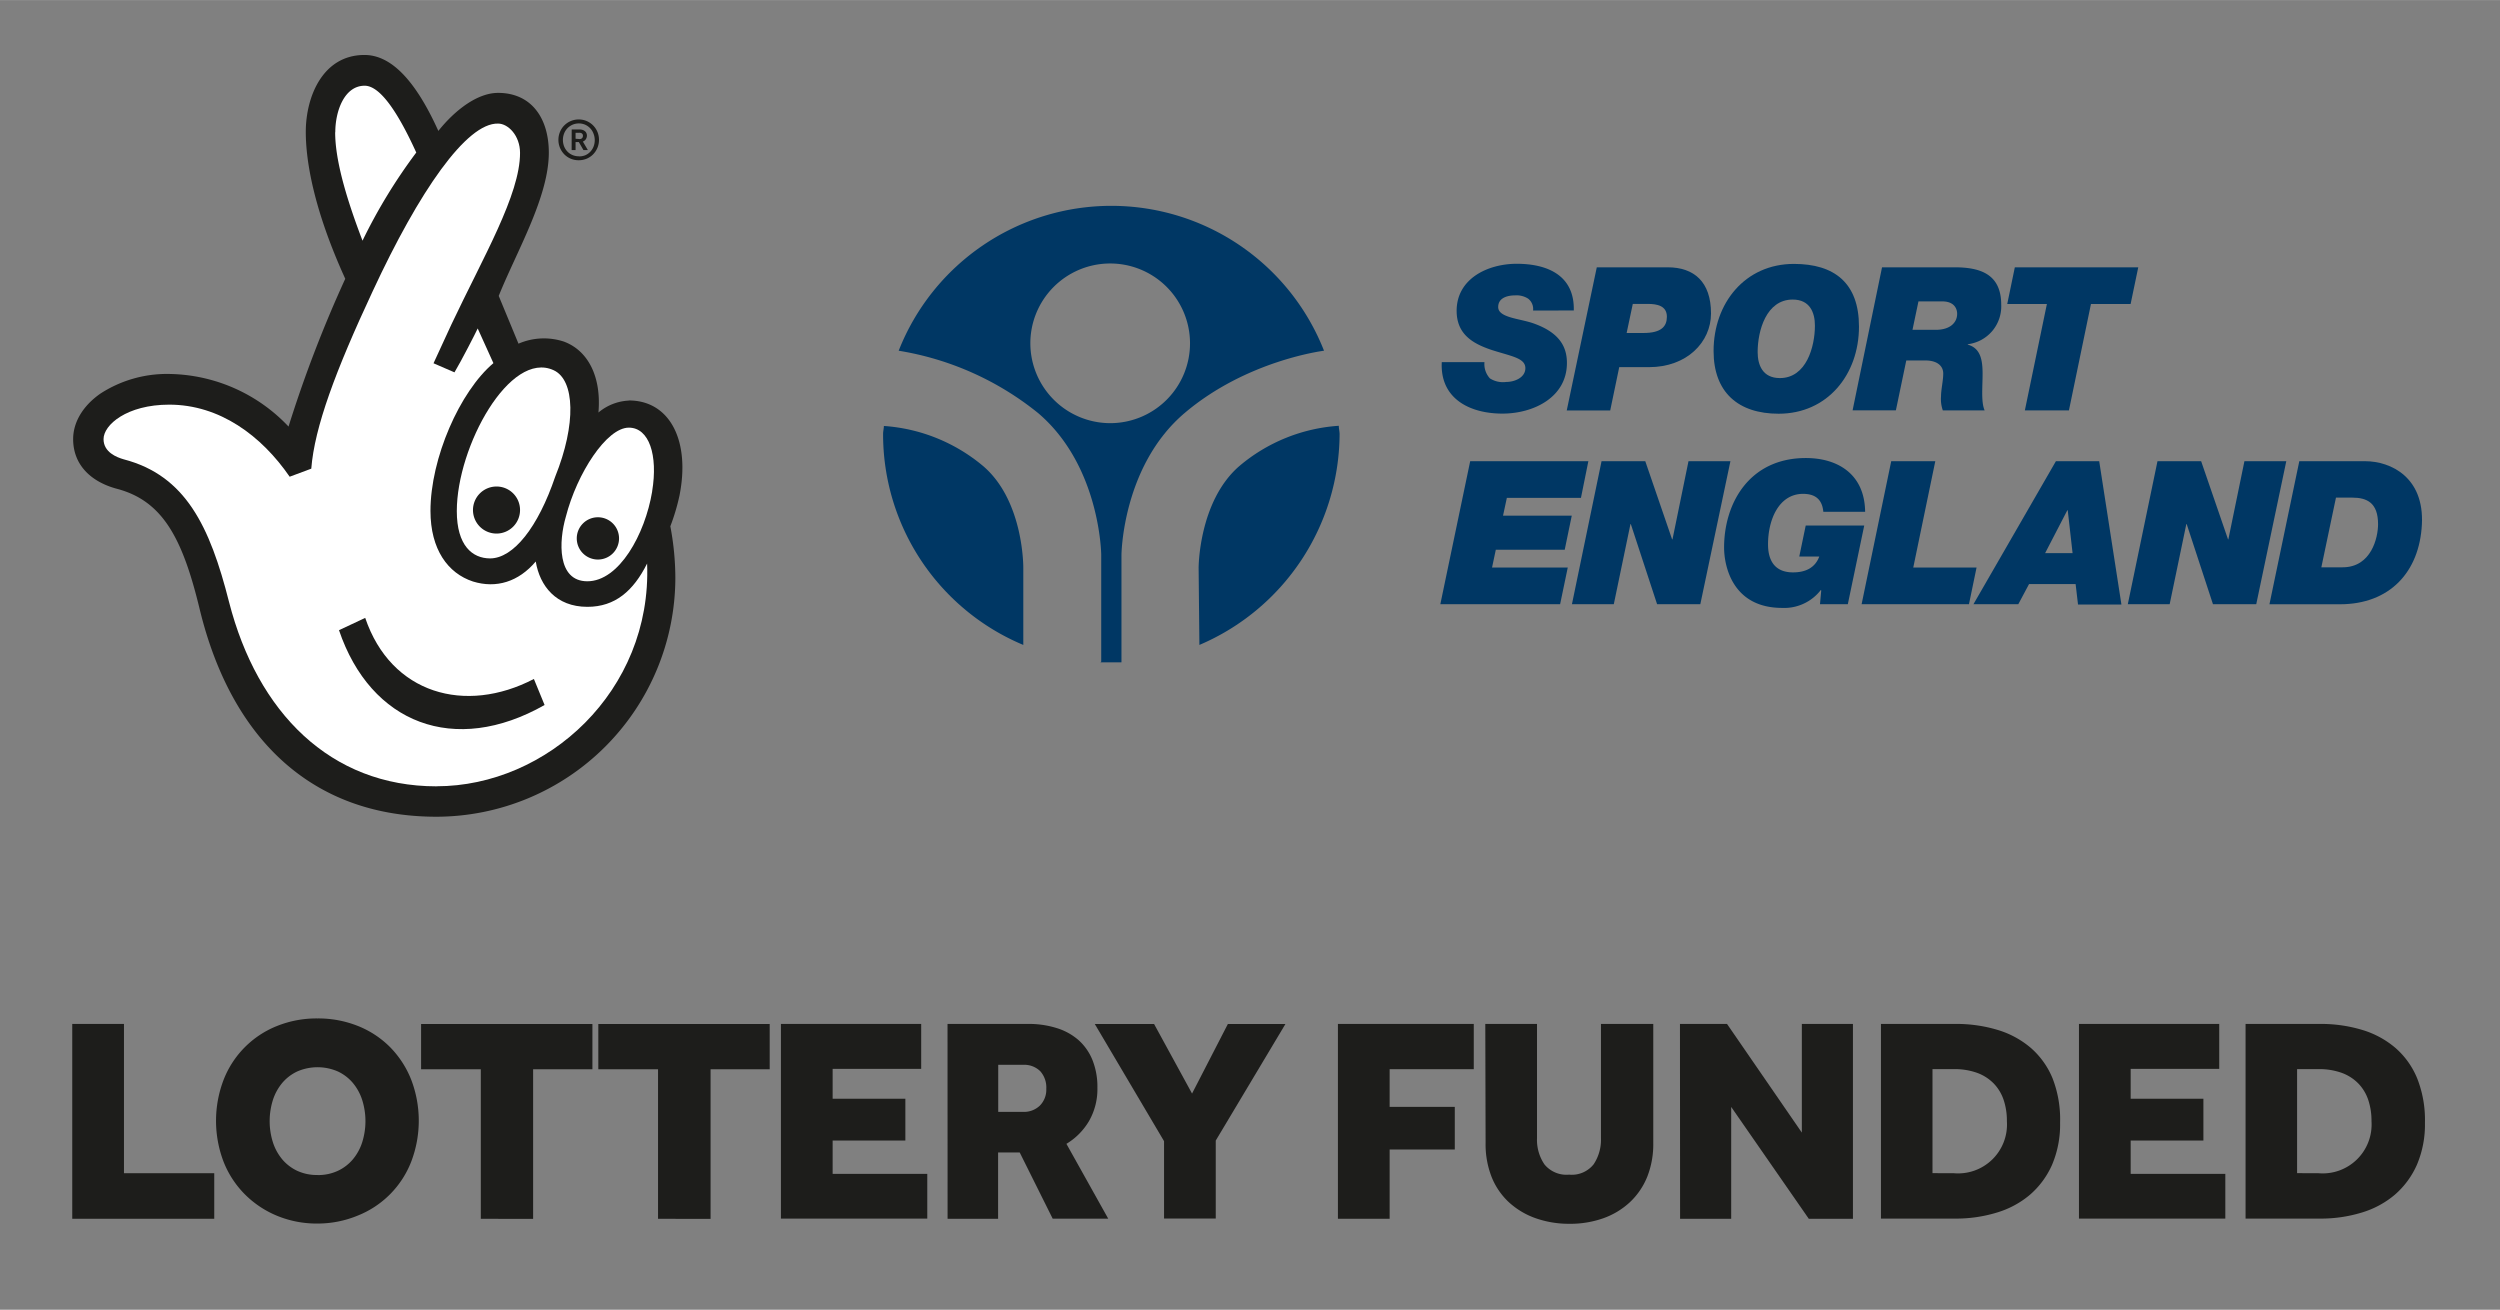 <svg id="Artwork" xmlns="http://www.w3.org/2000/svg" width="147.7mm" height="77.38mm" viewBox="0 0 418.67 219.33">
  <rect x="0" y="0" width="418.67" height="219.33" fill="#808080" stroke="none"/>
  <defs>
    <style>
      .cls-1 {
        fill: #1d1d1b;
      }

      .cls-2 {
        fill: #fff;
      }

      .cls-3, .cls-4 {
        fill: #003764;
      }

      .cls-4 {
        fill-rule: evenodd;
      }
    </style>
  </defs>
  <title>Artboard 1</title>
  <g>
    <path class="cls-1" d="M12.1,171.47h8.66v25H35.88v7.63H12.1Z"/>
    <path class="cls-1" d="M53.18,204.9a17.43,17.43,0,0,1-6.78-1.3A16.52,16.52,0,0,1,41,200a16.08,16.08,0,0,1-3.55-5.43,19.21,19.21,0,0,1,0-13.75,15.9,15.9,0,0,1,8.93-9,17.73,17.73,0,0,1,6.78-1.27,17.91,17.91,0,0,1,6.8,1.27,15.88,15.88,0,0,1,5.38,3.55,16.28,16.28,0,0,1,3.52,5.43,19.21,19.21,0,0,1,0,13.75,15.9,15.9,0,0,1-8.91,9A17.61,17.61,0,0,1,53.18,204.9Zm0-8.12a7.84,7.84,0,0,0,3.4-.71,7.38,7.38,0,0,0,2.52-1.93,8.5,8.5,0,0,0,1.57-2.89,11.79,11.79,0,0,0,0-7,8.51,8.51,0,0,0-1.57-2.89,7.4,7.4,0,0,0-2.52-1.93,8.51,8.51,0,0,0-6.8,0,7.39,7.39,0,0,0-2.52,1.93,8.51,8.51,0,0,0-1.57,2.89,11.8,11.8,0,0,0,0,7,8.49,8.49,0,0,0,1.57,2.89,7.37,7.37,0,0,0,2.52,1.93A7.83,7.83,0,0,0,53.18,196.77Z"/>
    <path class="cls-1" d="M80.52,179.06h-10v-7.58H99.21v7.58H89.28v25.05H80.52Z"/>
    <path class="cls-1" d="M110.2,179.06h-10v-7.58H128.9v7.58H119v25.05H110.2Z"/>
    <path class="cls-1" d="M130.78,171.47h23.49V179H139.44v5h12.18v7H139.44v5.58h15.85v7.49H130.78Z"/>
    <path class="cls-1" d="M158.68,171.47h13.5a15.52,15.52,0,0,1,4.77.69,10.07,10.07,0,0,1,3.65,2,9,9,0,0,1,2.35,3.35,12.07,12.07,0,0,1,.83,4.65,10.72,10.72,0,0,1-1.42,5.6,10.9,10.9,0,0,1-3.77,3.79l7,12.53h-9.3L170.77,193h-3.62v11.11h-8.46Zm12.67,14.73a3.82,3.82,0,0,0,2.79-1.05,3.76,3.76,0,0,0,1.08-2.81,4.08,4.08,0,0,0-1-2.94,3.8,3.8,0,0,0-2.89-1.08h-4.16v7.88Z"/>
    <path class="cls-1" d="M194.94,191.1l-11.6-19.62h9.93l6.36,11.65,6-11.65h9.64L203.6,191v13.06h-8.66Z"/>
    <path class="cls-1" d="M224.06,171.47h22.75v7.58H232.72v6.31h10.91v7.14H232.72v11.6h-8.66Z"/>
    <path class="cls-1" d="M248.74,171.47h8.66v19.13a7.3,7.3,0,0,0,1.25,4.4,4.77,4.77,0,0,0,4.13,1.71,4.67,4.67,0,0,0,4.11-1.74,7.42,7.42,0,0,0,1.22-4.38V171.47h8.76v19.92a14.85,14.85,0,0,1-1,5.65,12,12,0,0,1-2.91,4.28,12.83,12.83,0,0,1-4.45,2.69,16.52,16.52,0,0,1-5.65.93,16.73,16.73,0,0,1-5.68-.93,13,13,0,0,1-4.48-2.67,11.71,11.71,0,0,1-2.91-4.26,15,15,0,0,1-1-5.7Z"/>
    <path class="cls-1" d="M281.34,171.47h7.88l12.53,18.2v-18.2h8.56v32.64h-7.39l-13-18.74v18.74h-8.56Z"/>
    <path class="cls-1" d="M315,171.47h12.53a23.82,23.82,0,0,1,7,1,15.34,15.34,0,0,1,5.55,3,13.57,13.57,0,0,1,3.67,5.14A18.92,18.92,0,0,1,345,188a17.2,17.2,0,0,1-1.35,7.07,14.25,14.25,0,0,1-3.69,5,15.38,15.38,0,0,1-5.58,3,23.31,23.31,0,0,1-6.95,1H315Zm12.18,25a8.19,8.19,0,0,0,8.91-8.71,11,11,0,0,0-.54-3.55,7.29,7.29,0,0,0-1.64-2.74,7.44,7.44,0,0,0-2.76-1.79,11.1,11.1,0,0,0-4-.64h-3.52v17.42Z"/>
    <path class="cls-1" d="M348.16,171.47h23.49V179H356.82v5H369v7H356.82v5.58h15.85v7.49H348.16Z"/>
    <path class="cls-1" d="M376.06,171.47h12.53a23.82,23.82,0,0,1,7,1,15.34,15.34,0,0,1,5.55,3,13.57,13.57,0,0,1,3.67,5.14A18.92,18.92,0,0,1,406.1,188a17.2,17.2,0,0,1-1.35,7.07,14.25,14.25,0,0,1-3.69,5,15.38,15.38,0,0,1-5.58,3,23.31,23.31,0,0,1-6.95,1H376.06Zm12.18,25a8.19,8.19,0,0,0,8.91-8.71,11,11,0,0,0-.54-3.55,7.29,7.29,0,0,0-1.64-2.74,7.44,7.44,0,0,0-2.76-1.79,11.1,11.1,0,0,0-4-.64h-3.52v17.42Z"/>
  </g>
  <g id="_Group_" data-name="&lt;Group&gt;">
    <g id="_Group_2" data-name="&lt;Group&gt;">
      <path id="_Path_" data-name="&lt;Path&gt;" class="cls-1" d="M105.31,67.08a8.51,8.51,0,0,0-5.09,2c.51-5.94-1.69-10.34-5.76-11.87a10.69,10.69,0,0,0-7.63.34l-3.31-8c3-7.46,8.39-16.55,8.39-24,0-5.76-2.91-10-8.5-10-3.39,0-7.13,2.78-10,6.37-3.9-8.64-8-12.72-12.37-12.72-7,0-9.83,7-9.83,12.89,0,4.92,1.35,13.05,6.61,24.59a211.09,211.09,0,0,0-9.5,24.75,28,28,0,0,0-20-8.81A20.47,20.47,0,0,0,16.83,65.9c-2.88,2-4.58,4.74-4.58,7.63,0,4.23,2.88,7.12,7.29,8.31,7.63,2,11,8.13,13.9,20.17,5.26,21.7,18.81,34.76,39.66,34.76a40.08,40.08,0,0,0,40-40,46.92,46.92,0,0,0-.84-8.64A34.92,34.92,0,0,0,113.79,83c1.86-9.33-1.7-15.94-8.47-15.94"/>
    </g>
    <path id="_Path_2" data-name="&lt;Path&gt;" class="cls-2" d="M92.73,62c3.54,1.64,3.81,9,.25,17.82-2.88,8.49-7,13.67-10.89,13.69-3,0-5.59-2.16-5.59-7.92,0-10.85,8.91-27,16.23-23.59"/>
    <path id="_Path_3" data-name="&lt;Path&gt;" class="cls-2" d="M56.15,22.15c0-3.56,1.52-7.8,4.92-7.8q3.55,0,8.64,11.19a90.53,90.53,0,0,0-9,14.76c-3.06-8-4.58-13.91-4.58-18.15"/>
    <path id="_Path_4" data-name="&lt;Path&gt;" class="cls-2" d="M73.11,131.68c-17.79,0-30-12.38-34.75-30.86-3.22-12.72-7.29-21.19-17.63-23.9-1.19-.34-3.39-1.19-3.39-3.39,0-2.38,3.9-5.77,11-5.77,8.44,0,15.43,5.18,20.17,12.07l3.62-1.35c.54-6.95,4.08-16.44,10.28-29.71,7.79-16.78,15.72-28.22,21-28.08,1.68,0,3.68,2,3.68,4.92,0,7-6.13,17.37-11.49,28.71-.54,1.14-3,6.51-3,6.51l3.51,1.52C77.27,60.41,79.65,55.77,80,55l2.63,5.81C77,65.56,72.09,76.74,72.09,85.56,72.09,92,75,96,79.21,97.38c3.9,1.2,7.63.05,10.51-3.35.68,4.08,3.39,7.59,8.65,7.59,4.65,0,7.7-2.67,10-7.25.84,21.36-16.79,37.3-35.26,37.3"/>
    <path id="_Path_5" data-name="&lt;Path&gt;" class="cls-2" d="M109.21,82.34c-1.19,7.13-5.52,15-10.85,15-5.09,0-4.79-6.73-3.6-10.81,1.87-7.29,6.83-14.92,10.55-14.92,3.39,0,4.91,4.58,3.9,10.68"/>
    <path id="_Path_6" data-name="&lt;Path&gt;" class="cls-1" d="M91.2,118.06c-15.09,8.57-29.13,3.1-34.43-12.53l4.39-2.06c4.32,12.73,16.75,16.22,28.25,10.23Z"/>
    <path id="_Path_7" data-name="&lt;Path&gt;" class="cls-1" d="M87.09,85.4a3.94,3.94,0,1,1-3.94-3.93,3.93,3.93,0,0,1,3.94,3.93"/>
    <path id="_Path_8" data-name="&lt;Path&gt;" class="cls-1" d="M103.67,90.16a3.54,3.54,0,1,1-3.54-3.54,3.54,3.54,0,0,1,3.54,3.54"/>
    <g id="_Group_3" data-name="&lt;Group&gt;">
      <path id="_Compound_Path_" data-name="&lt;Compound Path&gt;" class="cls-1" d="M96.92,26.83a3.39,3.39,0,0,1-1.34-.26,3.32,3.32,0,0,1-1.08-.73,3.51,3.51,0,0,1-.72-1.09,3.51,3.51,0,0,1,0-2.67,3.36,3.36,0,0,1,1.8-1.81A3.37,3.37,0,0,1,96.93,20a3.32,3.32,0,0,1,1.33.27,3.43,3.43,0,0,1,1.07.73,3.46,3.46,0,0,1,.72,1.08,3.51,3.51,0,0,1,0,2.67,3.54,3.54,0,0,1-.72,1.09,3.29,3.29,0,0,1-1.08.73A3.4,3.4,0,0,1,96.92,26.83Zm0-.65A2.68,2.68,0,0,0,98,26a2.53,2.53,0,0,0,.84-.58,2.62,2.62,0,0,0,.56-.87,3,3,0,0,0,0-2.16A2.63,2.63,0,0,0,98,20.88a2.71,2.71,0,0,0-2.12,0,2.7,2.7,0,0,0-.85.59,2.63,2.63,0,0,0-.56.88,3,3,0,0,0,0,2.16,2.71,2.71,0,0,0,.56.87,2.56,2.56,0,0,0,.85.58A2.68,2.68,0,0,0,96.92,26.17Zm-1.18-4.5h1.33a1.49,1.49,0,0,1,.55.09A1.21,1.21,0,0,1,98,22a.86.86,0,0,1,.22.33,1,1,0,0,1,.07.36,1.13,1.13,0,0,1-.17.6,1,1,0,0,1-.51.41l.84,1.43h-.74l-.77-1.34h-.55v1.34h-.66Zm1.3,1.6a.58.58,0,0,0,.44-.15.55.55,0,0,0,.14-.39.47.47,0,0,0-.15-.38.71.71,0,0,0-.47-.13h-.61v1Z"/>
    </g>
  </g>
  <g id="_Group_4" data-name="&lt;Group&gt;">
    <g id="_Group_5" data-name="&lt;Group&gt;">
      <path id="_Path_9" data-name="&lt;Path&gt;" class="cls-3" d="M256.74,52a2.18,2.18,0,0,0-.84-2,3.59,3.59,0,0,0-2.15-.54c-1.24,0-2.85.37-2.85,1.95,0,1.81,3.59,1.91,5.94,2.75,4.16,1.48,5.57,3.76,5.57,6.61,0,5.77-5.6,8.49-10.8,8.49-5.5,0-10.47-2.52-10.16-8.62h7.15a3.54,3.54,0,0,0,.91,2.72,4.05,4.05,0,0,0,2.72.6c1.44,0,3.22-.74,3.22-2.31,0-1.74-2.45-2-5.77-3.09-2.92-1-5.74-2.52-5.74-6.51,0-5.4,5.23-7.88,10.06-7.88,5.1,0,9.7,1.91,9.56,7.82Z"/>
      <path id="_Compound_Path_2" data-name="&lt;Compound Path&gt;" class="cls-3" d="M267.41,44.76h11.88c4.39,0,7.25,2.42,7.25,7.72,0,4.83-4.06,9-10.37,9h-5l-1.51,7.25h-7.28Zm5,11h2.82c3,0,3.92-1.11,3.92-2.72,0-1.84-1.64-2.15-3.19-2.15h-2.52Z"/>
      <path id="_Compound_Path_3" data-name="&lt;Compound Path&gt;" class="cls-3" d="M300.42,44.19c6.78,0,10.9,3.19,10.9,10.5,0,8.05-5.3,14.59-13.45,14.59-6.78,0-10.9-3.59-10.9-10.5,0-8.05,5.3-14.59,13.45-14.59m-2.35,19.12c4.43,0,5.87-5.23,5.87-8.79,0-2.18-.84-4.36-3.72-4.36-4.43,0-5.87,5.23-5.87,8.79,0,2.18.84,4.36,3.72,4.36"/>
      <path id="_Compound_Path_4" data-name="&lt;Compound Path&gt;" class="cls-3" d="M315.18,44.76h12.14c4.43,0,7.82,1.21,7.82,6.27a6.38,6.38,0,0,1-5.6,6.61v.07c2.18.6,2.48,2.65,2.48,4.9s-.27,4.7.34,6.11h-7a5.68,5.68,0,0,1-.3-2.35c0-1.14.37-2.62.37-3.83s-.94-2.18-3-2.18h-3.19l-1.74,8.35h-7.25Zm5.1,10.47h3.89c2.45,0,3.59-1.24,3.59-2.68,0-.94-.57-2.08-2.48-2.08h-4Z"/>
      <polygon id="_Path_10" data-name="&lt;Path&gt;" class="cls-3" points="342.79 50.9 336.15 50.9 337.42 44.76 358.09 44.76 356.81 50.9 350.17 50.9 346.48 68.72 339.1 68.72 342.79 50.9"/>
      <polygon id="_Path_11" data-name="&lt;Path&gt;" class="cls-3" points="246.21 77.23 266 77.23 264.76 83.37 252.35 83.37 251.71 86.35 263.22 86.35 262.04 92.06 250.5 92.06 249.87 95.04 262.55 95.04 261.27 101.18 241.21 101.18 246.21 77.23"/>
      <polygon id="_Path_12" data-name="&lt;Path&gt;" class="cls-3" points="268.21 77.23 275.53 77.23 280.02 90.31 280.09 90.31 282.77 77.23 289.79 77.23 284.75 101.18 277.51 101.18 273.11 87.76 273.05 87.76 270.26 101.18 263.25 101.18 268.21 77.23"/>
      <path id="_Path_13" data-name="&lt;Path&gt;" class="cls-3" d="M305,98.87l-.07-.07a7.74,7.74,0,0,1-6.47,3c-8.39,0-9.73-7.11-9.73-10.1,0-7.51,4.29-15,13.69-15,5.37,0,9.86,2.72,9.93,9h-7c-.2-2.21-1.51-3-3.39-3-4.06,0-5.87,4.33-5.87,8.45,0,2.82,1.21,4.7,4.19,4.7,2,0,3.66-.7,4.39-2.65h-3.35L302.4,88h9.8l-2.75,13.18h-4.66Z"/>
      <polygon id="_Path_14" data-name="&lt;Path&gt;" class="cls-3" points="316.72 77.23 324.1 77.23 320.41 95.04 331.01 95.04 329.74 101.18 311.76 101.18 316.72 77.23"/>
      <path id="_Compound_Path_5" data-name="&lt;Compound Path&gt;" class="cls-3" d="M344.3,77.23h7.25l3.72,24H348l-.4-3.42H339.8L338,101.18h-7.51Zm-1.81,15.4h4.6l-.81-7.18h-.07Z"/>
    </g>
    <g id="_Group_6" data-name="&lt;Group&gt;">
      <polygon id="_Path_15" data-name="&lt;Path&gt;" class="cls-3" points="361.31 77.23 368.62 77.23 373.12 90.31 373.18 90.31 375.87 77.23 382.88 77.23 377.85 101.18 370.6 101.18 366.2 87.76 366.14 87.76 363.35 101.18 356.34 101.18 361.31 77.23"/>
      <path id="_Compound_Path_6" data-name="&lt;Compound Path&gt;" class="cls-3" d="M385.06,77.23h11c4.39,0,9.93,2.75,9.53,10.57-.4,8-5.4,13.39-13.72,13.39H380.06ZM388.75,95h3.56c4.83,0,5.94-5,5.94-7.21,0-3.59-1.85-4.46-4.33-4.46H391.2Z"/>
    </g>
    <g id="_Group_7" data-name="&lt;Group&gt;">
      <path id="_Path_16" data-name="&lt;Path&gt;" class="cls-4" d="M224.21,71.38c0,.39.13.92.13,1.31A38.57,38.57,0,0,1,200.86,108l-.13-12.92s0-11.09,6.78-17a28.67,28.67,0,0,1,16.7-6.78"/>
      <path id="_Path_17" data-name="&lt;Path&gt;" class="cls-4" d="M171.37,108a38.23,38.23,0,0,1-23.48-35.36c0-.39.13-.91.13-1.31a28.93,28.93,0,0,1,16.7,6.78c6.78,5.88,6.65,17,6.65,17Z"/>
      <path id="_Compound_Path_7" data-name="&lt;Compound Path&gt;" class="cls-4" d="M172.55,57.55A13.37,13.37,0,1,1,186,70.86a13.4,13.4,0,0,1-13.45-13.31m11.74,53.36h3.52v-18s.13-14.87,10.57-23.74,23.35-10.44,23.35-10.44a38.27,38.27,0,0,0-71.23,0,49.82,49.82,0,0,1,23.35,10.44c10.44,8.87,10.57,23.74,10.57,23.74v17.88Z"/>
    </g>
  </g>
</svg>
